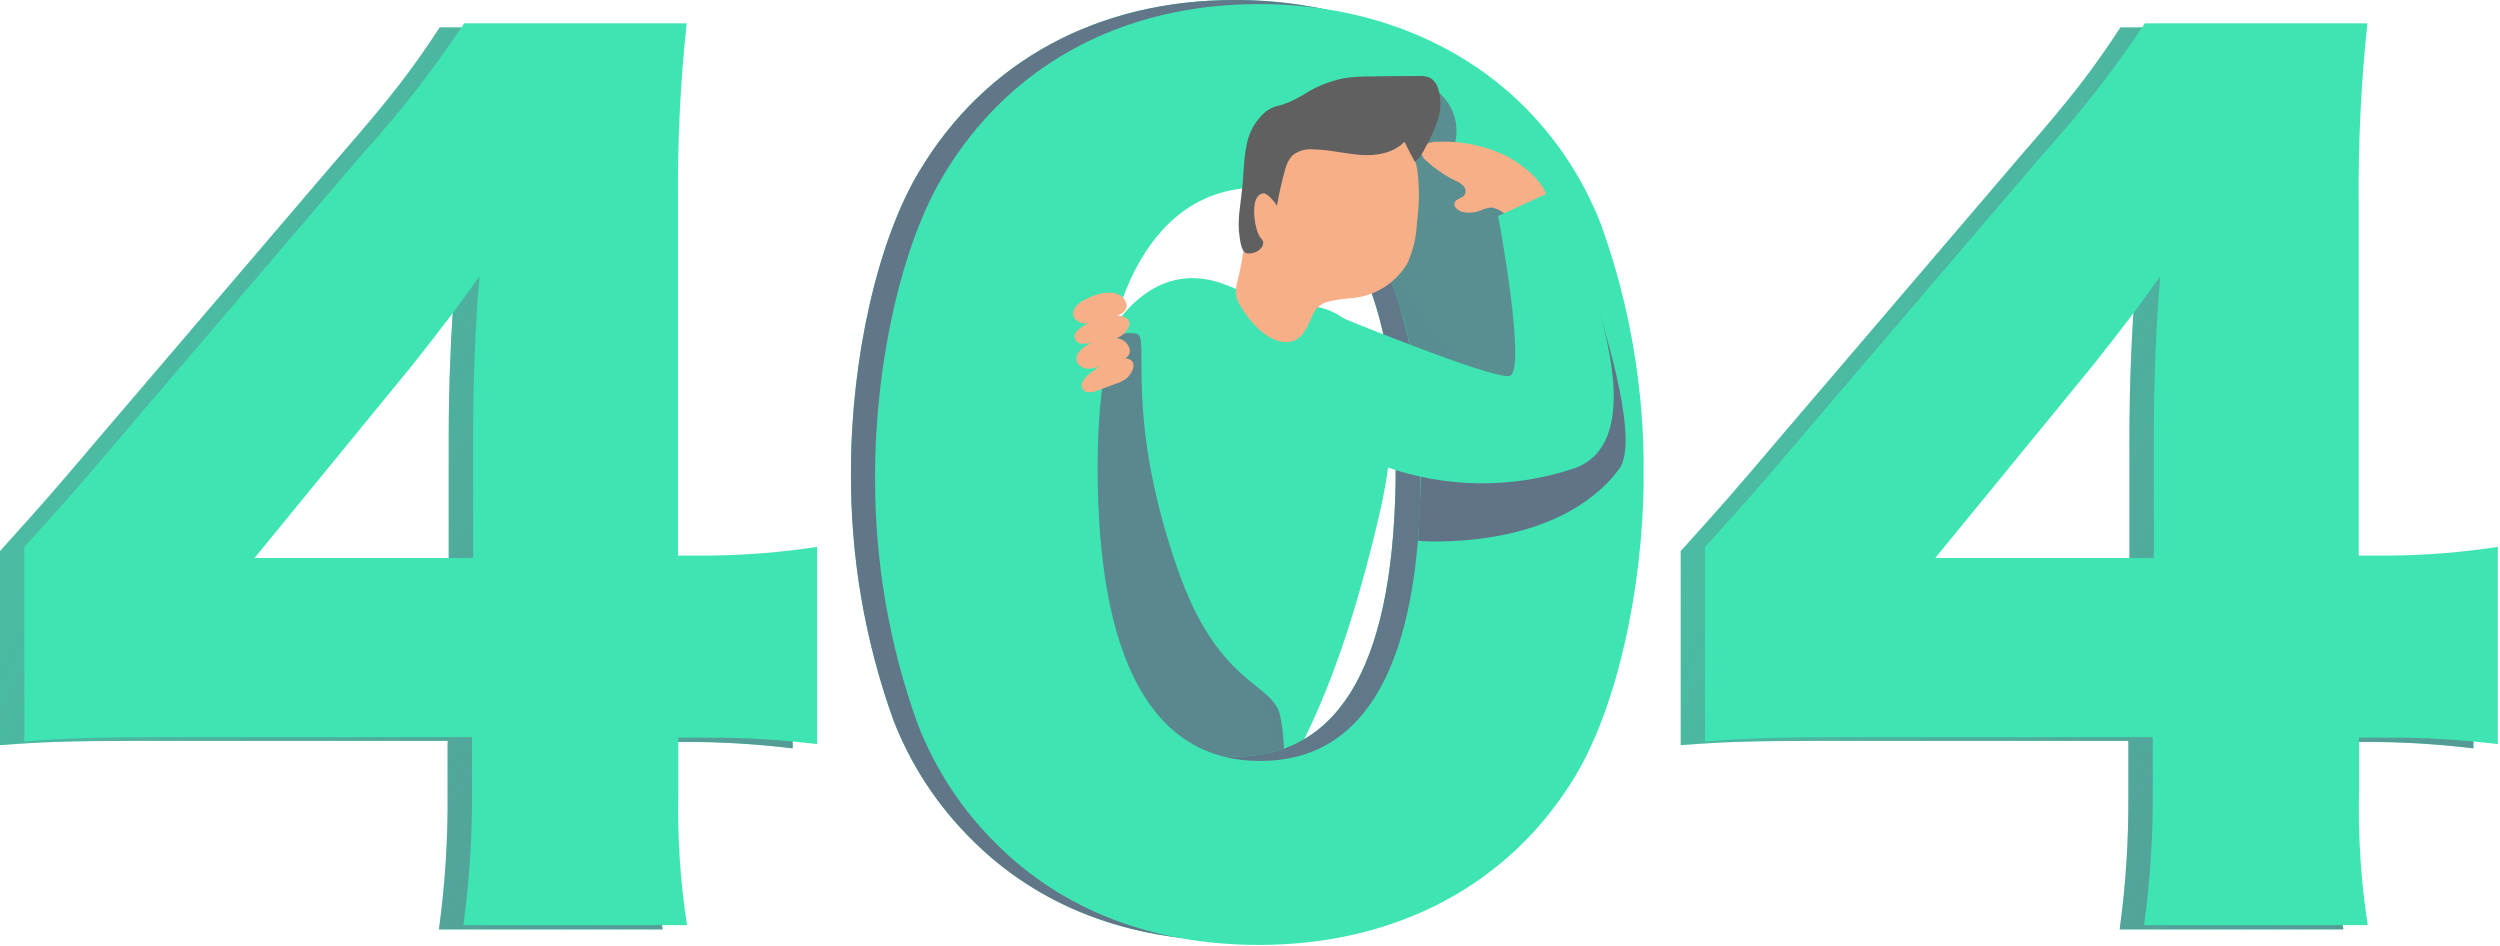 <svg width="510" height="193" viewBox="0 0 510 193" fill="none" xmlns="http://www.w3.org/2000/svg">
<path d="M246.068 56.978C250.461 57.71 254.547 60.404 258.954 61.371C262.806 62.249 266.862 61.795 270.669 63.142C277.771 65.661 282.384 74.228 283.394 82.823C284.405 91.419 282.604 100.117 280.553 108.464C275.165 130.458 267.843 152.424 254.664 169.102C253.741 170.259 252.628 171.475 251.267 171.445C250.322 171.315 249.438 170.902 248.733 170.259C245.967 168.365 243.435 166.148 241.192 163.655C237.677 159.423 235.642 153.844 233.87 148.309C228.877 132.728 219.344 122.858 217.572 106.341C215.639 89.017 225.113 53.522 246.068 56.978Z" fill="#3EE5B2"/>
<path d="M231.893 68.077C230.023 67.74 228.094 68.088 226.461 69.058C224.747 70.112 223.266 71.506 222.111 73.153C220.955 74.799 220.148 76.665 219.739 78.635C218.946 82.583 218.803 86.634 219.315 90.628C220.317 102.35 222.59 113.927 226.095 125.157C227.12 128.408 224.191 136.125 226.314 138.79C228.042 140.958 227.178 153.976 229.433 155.586C235.686 160.097 248.675 157.607 254.927 162.117C263.025 167.975 262.483 152.511 261.195 146.141C259.73 139.039 248.733 140.284 240.313 116.298C229.111 84.376 234.763 68.736 231.893 68.077Z" fill="url(#paint0_linear)"/>
<path d="M198.331 171.372C191.28 164.422 185.789 156.051 182.223 146.815C176.397 130.573 173.477 113.433 173.598 96.178C173.598 72.968 179.133 48.865 187.538 34.939C201.025 12.374 224.015 0 251.882 0C273.334 0 292.122 7.322 305.608 20.501C312.659 27.445 318.15 35.812 321.716 45.043C327.554 61.357 330.469 78.573 330.327 95.9C330.327 119.124 324.806 143.447 316.401 157.402C303.134 179.543 279.924 191.961 251.838 191.961C230.165 191.961 211.817 184.844 198.331 171.372ZM218.831 94.421C218.831 133.958 230.107 154.342 251.999 154.342C273.891 154.342 284.727 134.441 284.727 95.08C284.727 57.27 273.232 37.37 251.779 37.37C231.059 37.37 218.89 58.369 218.89 94.421H218.831Z" fill="#3EE5B2"/>
<path d="M198.331 171.372C191.28 164.422 185.789 156.051 182.223 146.815C176.397 130.573 173.477 113.433 173.598 96.178C173.598 72.968 179.133 48.865 187.538 34.939C201.025 12.374 224.015 0 251.882 0C273.334 0 292.122 7.322 305.608 20.501C312.659 27.445 318.15 35.812 321.716 45.043C327.554 61.357 330.469 78.573 330.327 95.9C330.327 119.124 324.806 143.447 316.401 157.402C303.134 179.543 279.924 191.961 251.838 191.961C230.165 191.961 211.817 184.844 198.331 171.372ZM218.831 94.421C218.831 133.958 230.107 154.342 251.999 154.342C273.891 154.342 284.727 134.441 284.727 95.08C284.727 57.27 273.232 37.37 251.779 37.37C231.059 37.37 218.89 58.369 218.89 94.421H218.831Z" fill="url(#paint1_linear)"/>
<path d="M0 112.432C9.943 101.376 9.943 101.376 21.218 88.109L69.205 31.952C79.821 19.783 84.024 14.263 89.706 5.594H135.1C133.802 17.782 133.211 30.034 133.328 42.29V114.204H139.742C147.097 114.135 154.437 113.543 161.707 112.432V152.672C154.517 151.789 147.279 151.349 140.035 151.355H133.402V162.41C133.19 171.509 133.783 180.609 135.174 189.603H89.545C90.8 180.447 91.392 171.212 91.316 161.971V151.135H28.745C14.365 151.135 8.244 151.355 0 152.013V112.432ZM91.536 89.003C91.536 79.045 91.975 66.891 92.869 57.153C88.476 63.347 85.122 67.77 79.162 75.282L46.874 114.643H91.536V89.003Z" fill="#3EE5B2"/>
<path d="M0 112.432C9.943 101.376 9.943 101.376 21.218 88.109L69.205 31.952C79.821 19.783 84.024 14.263 89.706 5.594H135.1C133.802 17.782 133.211 30.034 133.328 42.29V114.204H139.742C147.097 114.135 154.437 113.543 161.707 112.432V152.672C154.517 151.789 147.279 151.349 140.035 151.355H133.402V162.41C133.19 171.509 133.783 180.609 135.174 189.603H89.545C90.8 180.447 91.392 171.212 91.316 161.971V151.135H28.745C14.365 151.135 8.244 151.355 0 152.013V112.432ZM91.536 89.003C91.536 79.045 91.975 66.891 92.869 57.153C88.476 63.347 85.122 67.77 79.162 75.282L46.874 114.643H91.536V89.003Z" fill="url(#paint2_linear)"/>
<path d="M4.964 111.612C14.922 100.556 14.922 100.556 26.197 87.29L74.184 31.117C81.673 22.861 88.526 14.05 94.684 4.759H140.079C138.781 16.952 138.189 29.209 138.307 41.47V113.34H144.721C152.075 113.264 159.415 112.672 166.686 111.568V151.808C159.497 150.913 152.259 150.468 145.014 150.476H138.38V161.532C138.167 170.63 138.76 179.73 140.152 188.725H94.523C95.773 179.607 96.365 170.412 96.295 161.21V150.373H33.709C19.344 150.373 13.208 150.593 4.964 151.267V111.612ZM96.515 88.183C96.515 78.225 96.954 66.071 97.833 56.348C93.44 62.528 90.101 66.95 84.126 74.477L51.911 113.838H96.515V88.183Z" fill="#3EE5B2"/>
<path d="M342.869 112.432C352.812 101.376 352.812 101.376 364.087 88.109L412.074 31.952C422.69 19.783 426.893 14.263 432.575 5.594H477.969C476.671 17.782 476.08 30.034 476.197 42.29V114.204H482.611C489.966 114.135 497.306 113.543 504.576 112.432V152.672C497.386 151.789 490.148 151.349 482.904 151.355H476.271V162.41C476.059 171.509 476.652 180.609 478.042 189.603H432.414C433.669 180.447 434.261 171.212 434.185 161.971V151.135H371.614C357.234 151.135 351.113 151.355 342.869 152.013V112.432ZM434.405 89.003C434.405 79.045 434.844 66.891 435.738 57.153C431.345 63.347 427.991 67.77 422.031 75.282L389.743 114.643H434.405V89.003Z" fill="#3EE5B2"/>
<path d="M342.869 112.432C352.812 101.376 352.812 101.376 364.087 88.109L412.074 31.952C422.69 19.783 426.893 14.263 432.575 5.594H477.969C476.671 17.782 476.08 30.034 476.197 42.29V114.204H482.611C489.966 114.135 497.306 113.543 504.576 112.432V152.672C497.386 151.789 490.148 151.349 482.904 151.355H476.271V162.41C476.059 171.509 476.652 180.609 478.042 189.603H432.414C433.669 180.447 434.261 171.212 434.185 161.971V151.135H371.614C357.234 151.135 351.113 151.355 342.869 152.013V112.432ZM434.405 89.003C434.405 79.045 434.844 66.891 435.738 57.153C431.345 63.347 427.991 67.77 422.031 75.282L389.743 114.643H434.405V89.003Z" fill="url(#paint3_linear)"/>
<path d="M347.833 111.612C357.791 100.556 357.791 100.556 369.066 87.29L417.053 31.117C424.542 22.861 431.395 14.05 437.553 4.759H482.948C481.65 16.952 481.058 29.209 481.176 41.47V113.34H487.59C494.944 113.264 502.284 112.672 509.555 111.568V151.808C502.366 150.913 495.128 150.468 487.883 150.476H481.249V161.532C481.036 170.63 481.629 179.73 483.021 188.725H437.392C438.642 179.607 439.234 170.412 439.164 161.21V150.373H376.578C362.213 150.373 356.077 150.593 347.833 151.267V111.612ZM439.384 88.183C439.384 78.225 439.823 66.071 440.702 56.348C436.309 62.528 432.97 66.95 426.995 74.477L394.78 113.838H439.384V88.183Z" fill="#3EE5B2"/>
<path d="M203.295 172.192C196.245 165.247 190.754 156.881 187.187 147.65C181.346 131.411 178.412 114.27 178.518 97.013C178.518 73.803 184.053 49.7 192.459 35.759C205.945 13.208 228.935 0.835 256.802 0.835C278.24 0.835 297.042 8.156 310.529 21.335C317.583 28.277 323.075 36.644 326.636 45.878C332.508 62.2 335.443 79.433 335.305 96.778C335.305 119.988 329.785 144.326 321.379 158.281C308.112 180.392 284.888 192.766 256.817 192.766C235.144 192.752 216.796 185.679 203.295 172.192ZM223.913 95.314C223.913 134.851 235.188 155.235 257.08 155.235C278.752 155.235 289.808 135.335 289.808 95.988C289.808 58.164 278.298 38.263 256.86 38.263C236.023 38.205 223.913 59.203 223.913 95.314Z" fill="#3EE5B2"/>
<path d="M292.883 18.363C294.531 19.564 295.787 21.224 296.493 23.137C297.199 25.049 297.324 27.128 296.852 29.111C299.614 29.375 302.297 30.184 304.745 31.491C307.193 32.798 309.358 34.577 311.114 36.726C314.262 40.879 316.166 45.84 316.606 51.032C317.028 56.194 316.915 61.386 316.269 66.525C316.196 68.301 315.83 70.053 315.185 71.709C314.428 73.146 313.361 74.396 312.062 75.371C310.763 76.346 309.264 77.021 307.673 77.347C304.493 77.982 301.235 78.135 298.008 77.8L290.321 77.391C290.067 77.396 289.816 77.341 289.589 77.229C289.435 77.099 289.31 76.937 289.222 76.756C289.134 76.574 289.084 76.377 289.076 76.175C288.549 73.027 287.743 71.65 287.172 68.502C285.746 61.855 282.953 55.577 278.972 50.066C278.267 49.242 277.765 48.264 277.508 47.21C277.419 45.754 277.744 44.302 278.445 43.022C279.486 40.504 280.347 37.916 281.022 35.276C281.643 32.117 282.45 28.997 283.438 25.933C284.445 22.837 286.522 20.2 289.296 18.495" fill="url(#paint4_linear)"/>
<path d="M289.296 110.338C289.296 110.338 317.44 112.828 330.297 95.695C335.422 88.9 324.001 56.89 324.001 56.89L311.012 80.144L290.511 84.8L289.296 110.338Z" fill="url(#paint5_linear)"/>
<path d="M223.254 60.258C222.495 60.535 221.761 60.872 221.057 61.268C220.396 61.602 219.817 62.077 219.359 62.659C219.135 62.954 218.991 63.302 218.939 63.668C218.888 64.035 218.932 64.408 219.066 64.753C219.363 65.212 219.792 65.57 220.296 65.782C220.8 65.993 221.356 66.048 221.892 65.939C223.693 65.764 225.362 64.87 227.164 64.563C228.965 64.255 230.663 63.011 229.389 61.092C228.115 59.174 225.055 59.584 223.254 60.258Z" fill="#F7AF87"/>
<path d="M228.994 64.563C226.358 63.875 223.605 65.031 221.233 66.364C220.673 66.637 220.175 67.02 219.769 67.492C219.524 67.686 219.349 67.953 219.267 68.255C219.186 68.556 219.203 68.875 219.315 69.166C219.428 69.457 219.631 69.705 219.894 69.872C220.158 70.04 220.468 70.119 220.779 70.098C221.318 70.152 221.862 70.117 222.39 69.996L226.036 69.366C226.884 69.267 227.71 69.029 228.481 68.663C230.136 67.697 231.542 65.193 228.994 64.563Z" fill="#F7AF87"/>
<path d="M223.913 69.41C223.157 69.698 222.422 70.04 221.716 70.435C221.048 70.79 220.468 71.291 220.018 71.899C219.798 72.193 219.656 72.538 219.604 72.901C219.553 73.265 219.595 73.635 219.725 73.979C220.022 74.437 220.451 74.795 220.955 75.007C221.459 75.219 222.015 75.273 222.551 75.165C224.352 74.989 226.021 74.096 227.822 73.788C229.624 73.481 231.322 72.251 230.048 70.318C228.774 68.385 225.685 68.736 223.913 69.41Z" fill="#F7AF87"/>
<path d="M229.594 73.1C226.885 72.88 224.381 74.564 222.273 76.234C221.76 76.609 221.327 77.082 220.999 77.625C220.798 77.861 220.676 78.154 220.653 78.463C220.629 78.772 220.704 79.081 220.867 79.344C221.029 79.608 221.272 79.813 221.559 79.931C221.845 80.048 222.162 80.071 222.463 79.997C222.998 79.957 223.523 79.829 224.015 79.616L227.486 78.342C228.309 78.095 229.086 77.714 229.785 77.215C231.234 76.014 232.216 73.349 229.594 73.1Z" fill="#F7AF87"/>
<path d="M307.205 31.762C302.935 29.727 298.24 28.747 293.513 28.906C292.714 28.868 291.916 28.997 291.17 29.287C290.805 29.446 290.494 29.708 290.276 30.041C290.058 30.374 289.941 30.763 289.94 31.161C290.082 31.856 290.479 32.472 291.053 32.889C292.782 34.462 294.724 35.783 296.822 36.814C297.456 37.064 298.033 37.437 298.521 37.912C298.76 38.152 298.913 38.464 298.958 38.8C299.003 39.136 298.937 39.477 298.77 39.772C298.287 40.445 297.174 40.474 296.808 41.236C296.324 42.188 297.54 43.125 298.594 43.301C299.715 43.492 300.866 43.386 301.933 42.993C302.68 42.609 303.497 42.38 304.334 42.319C305.162 42.497 305.941 42.852 306.619 43.359C308.932 44.677 316.122 44.721 315.668 40.709C315.244 36.989 310.163 33.299 307.205 31.762Z" fill="#F7AF87"/>
<path d="M271.826 64.05C271.826 64.05 304.203 77.391 307.907 76.702C311.612 76.014 305.623 44.062 305.623 44.062L316.664 39.01C316.664 39.01 341.558 88.358 321.174 95.534C308.569 99.752 294.912 99.607 282.399 95.124L271.826 64.05Z" fill="#3EE5B2"/>
<path d="M289.047 45.526C288.933 48.393 288.256 51.209 287.055 53.815C285.88 55.756 284.269 57.398 282.35 58.61C280.432 59.822 278.257 60.572 275.999 60.8C274.354 60.906 272.719 61.136 271.108 61.488C270.362 61.641 269.665 61.976 269.08 62.464C268.495 62.952 268.04 63.578 267.755 64.285C266.452 67.448 265.105 70.655 260.902 69.586C260.507 69.498 260.124 69.365 259.76 69.19C258.439 68.57 257.25 67.7 256.26 66.628C255.027 65.38 253.955 63.983 253.068 62.469C252.609 61.769 252.3 60.981 252.16 60.155C252.074 59.141 252.193 58.12 252.511 57.153C253.976 51.296 254.21 44.663 256.289 38.952C258.418 33.163 262.485 28.289 267.799 25.157C273.056 22.097 280.363 22.053 284.829 26.226C287.273 28.673 288.821 31.871 289.222 35.305C289.574 38.707 289.515 42.139 289.047 45.526Z" fill="#F7AF87"/>
<path d="M253.434 38.205C253.712 35.452 253.697 32.655 254.239 29.946C254.649 27.178 256.036 24.648 258.149 22.814C258.679 22.393 259.272 22.057 259.906 21.819C260.477 21.614 261.078 21.497 261.663 21.335C263.384 20.722 265.026 19.906 266.554 18.905C268.872 17.516 271.406 16.526 274.052 15.976C275.84 15.703 277.647 15.575 279.455 15.595C282.774 15.537 286.108 15.507 289.457 15.507C290.242 15.448 291.031 15.579 291.756 15.888C292.552 16.38 293.132 17.154 293.381 18.055C294.018 20.076 294.018 22.244 293.381 24.264C292.733 26.263 291.874 28.187 290.819 30.004C290.304 31.149 289.579 32.188 288.681 33.065C287.904 31.718 287.216 30.327 286.513 28.921C284.273 31.249 280.744 31.849 277.522 31.601C274.301 31.352 271.138 30.517 267.916 30.473C267.15 30.392 266.375 30.462 265.637 30.681C264.898 30.9 264.21 31.262 263.611 31.747C262.889 32.588 262.387 33.594 262.147 34.676C261.469 37.086 260.917 39.53 260.492 41.997C260.111 41.28 258.574 39.406 257.768 39.435C257.536 39.457 257.311 39.527 257.107 39.641C256.903 39.754 256.724 39.908 256.582 40.094C255.25 41.558 255.909 46.932 257.139 48.484C257.385 48.72 257.571 49.011 257.68 49.334C257.705 49.55 257.687 49.768 257.627 49.977C257.566 50.185 257.465 50.38 257.329 50.549C256.991 50.949 256.561 51.261 256.077 51.46C255.593 51.658 255.068 51.738 254.547 51.691C253.258 51.691 253.009 49.231 252.877 48.323C252.336 44.941 253.112 41.529 253.434 38.205Z" fill="#606060"/>
<path d="M258.574 44.384C258.393 44.006 258.312 43.587 258.339 43.169C258.37 42.749 258.325 42.328 258.208 41.924C258.074 41.554 257.808 41.246 257.461 41.06C257.36 41.031 257.254 41.031 257.153 41.06C257.068 41.096 256.993 41.152 256.934 41.224C256.876 41.295 256.835 41.38 256.816 41.47C256.304 43.075 256.361 44.808 256.978 46.376C257.059 46.657 257.202 46.916 257.398 47.134C257.593 47.352 257.835 47.523 258.105 47.635C258.344 47.683 258.591 47.67 258.823 47.599C259.056 47.527 259.267 47.399 259.438 47.225C259.668 46.981 259.826 46.678 259.893 46.349C259.96 46.021 259.934 45.68 259.818 45.365C259.569 44.78 258.881 44.911 258.574 44.384Z" fill="url(#paint6_linear)"/>
<path d="M271.108 61.459C270.362 61.611 269.665 61.947 269.08 62.435C268.495 62.923 268.04 63.548 267.755 64.255C266.452 67.418 265.105 70.625 260.902 69.556C260.507 69.469 260.124 69.336 259.76 69.161C259.404 68.857 259.115 68.483 258.91 68.063C258.723 67.569 258.636 67.041 258.656 66.513C258.676 65.985 258.803 65.466 259.028 64.988C259.535 63.757 260.39 62.7 261.487 61.947C262.584 61.193 263.876 60.774 265.207 60.741C266.326 60.793 267.438 60.94 268.531 61.18C269.205 61.268 269.996 61.18 270.611 61.254C270.789 61.286 270.959 61.355 271.108 61.459Z" fill="url(#paint7_linear)"/>
<defs>
<linearGradient id="paint0_linear" x1="9541.54" y1="15796" x2="3942.76" y2="17345.3" gradientUnits="userSpaceOnUse">
<stop stop-color="#617487" stop-opacity="0"/>
<stop offset="0.99" stop-color="#617487"/>
</linearGradient>
<linearGradient id="paint1_linear" x1="46550.6" y1="32097.8" x2="-2699.72" y2="30466.4" gradientUnits="userSpaceOnUse">
<stop stop-color="#6E89A4" stop-opacity="0"/>
<stop offset="0.99" stop-color="#617487"/>
</linearGradient>
<linearGradient id="paint2_linear" x1="-140.709" y1="-37.707" x2="339.493" y2="231" gradientUnits="userSpaceOnUse">
<stop stop-color="#617487" stop-opacity="0"/>
<stop offset="0.99" stop-color="#617487"/>
</linearGradient>
<linearGradient id="paint3_linear" x1="202.16" y1="-37.707" x2="682.362" y2="231" gradientUnits="userSpaceOnUse">
<stop stop-color="#617487" stop-opacity="0"/>
<stop offset="0.99" stop-color="#617487"/>
</linearGradient>
<linearGradient id="paint4_linear" x1="10481.7" y1="6300.03" x2="5401.17" y2="9891.42" gradientUnits="userSpaceOnUse">
<stop stop-color="#617487" stop-opacity="0"/>
<stop offset="0.99" stop-color="#617487"/>
</linearGradient>
<linearGradient id="paint5_linear" x1="10719.3" y1="9718.02" x2="9845.4" y2="6461.46" gradientUnits="userSpaceOnUse">
<stop stop-color="#617487" stop-opacity="0"/>
<stop offset="0.99" stop-color="#617487"/>
</linearGradient>
<linearGradient id="paint6_linear" x1="971.357" y1="891.434" x2="981.08" y2="889.67" gradientUnits="userSpaceOnUse">
<stop stop-opacity="0"/>
<stop offset="0.99"/>
</linearGradient>
<linearGradient id="paint7_linear" x1="2840.82" y1="1309.64" x2="2980.5" y2="1467.61" gradientUnits="userSpaceOnUse">
<stop stop-opacity="0"/>
<stop offset="0.99"/>
</linearGradient>
</defs>
</svg>
